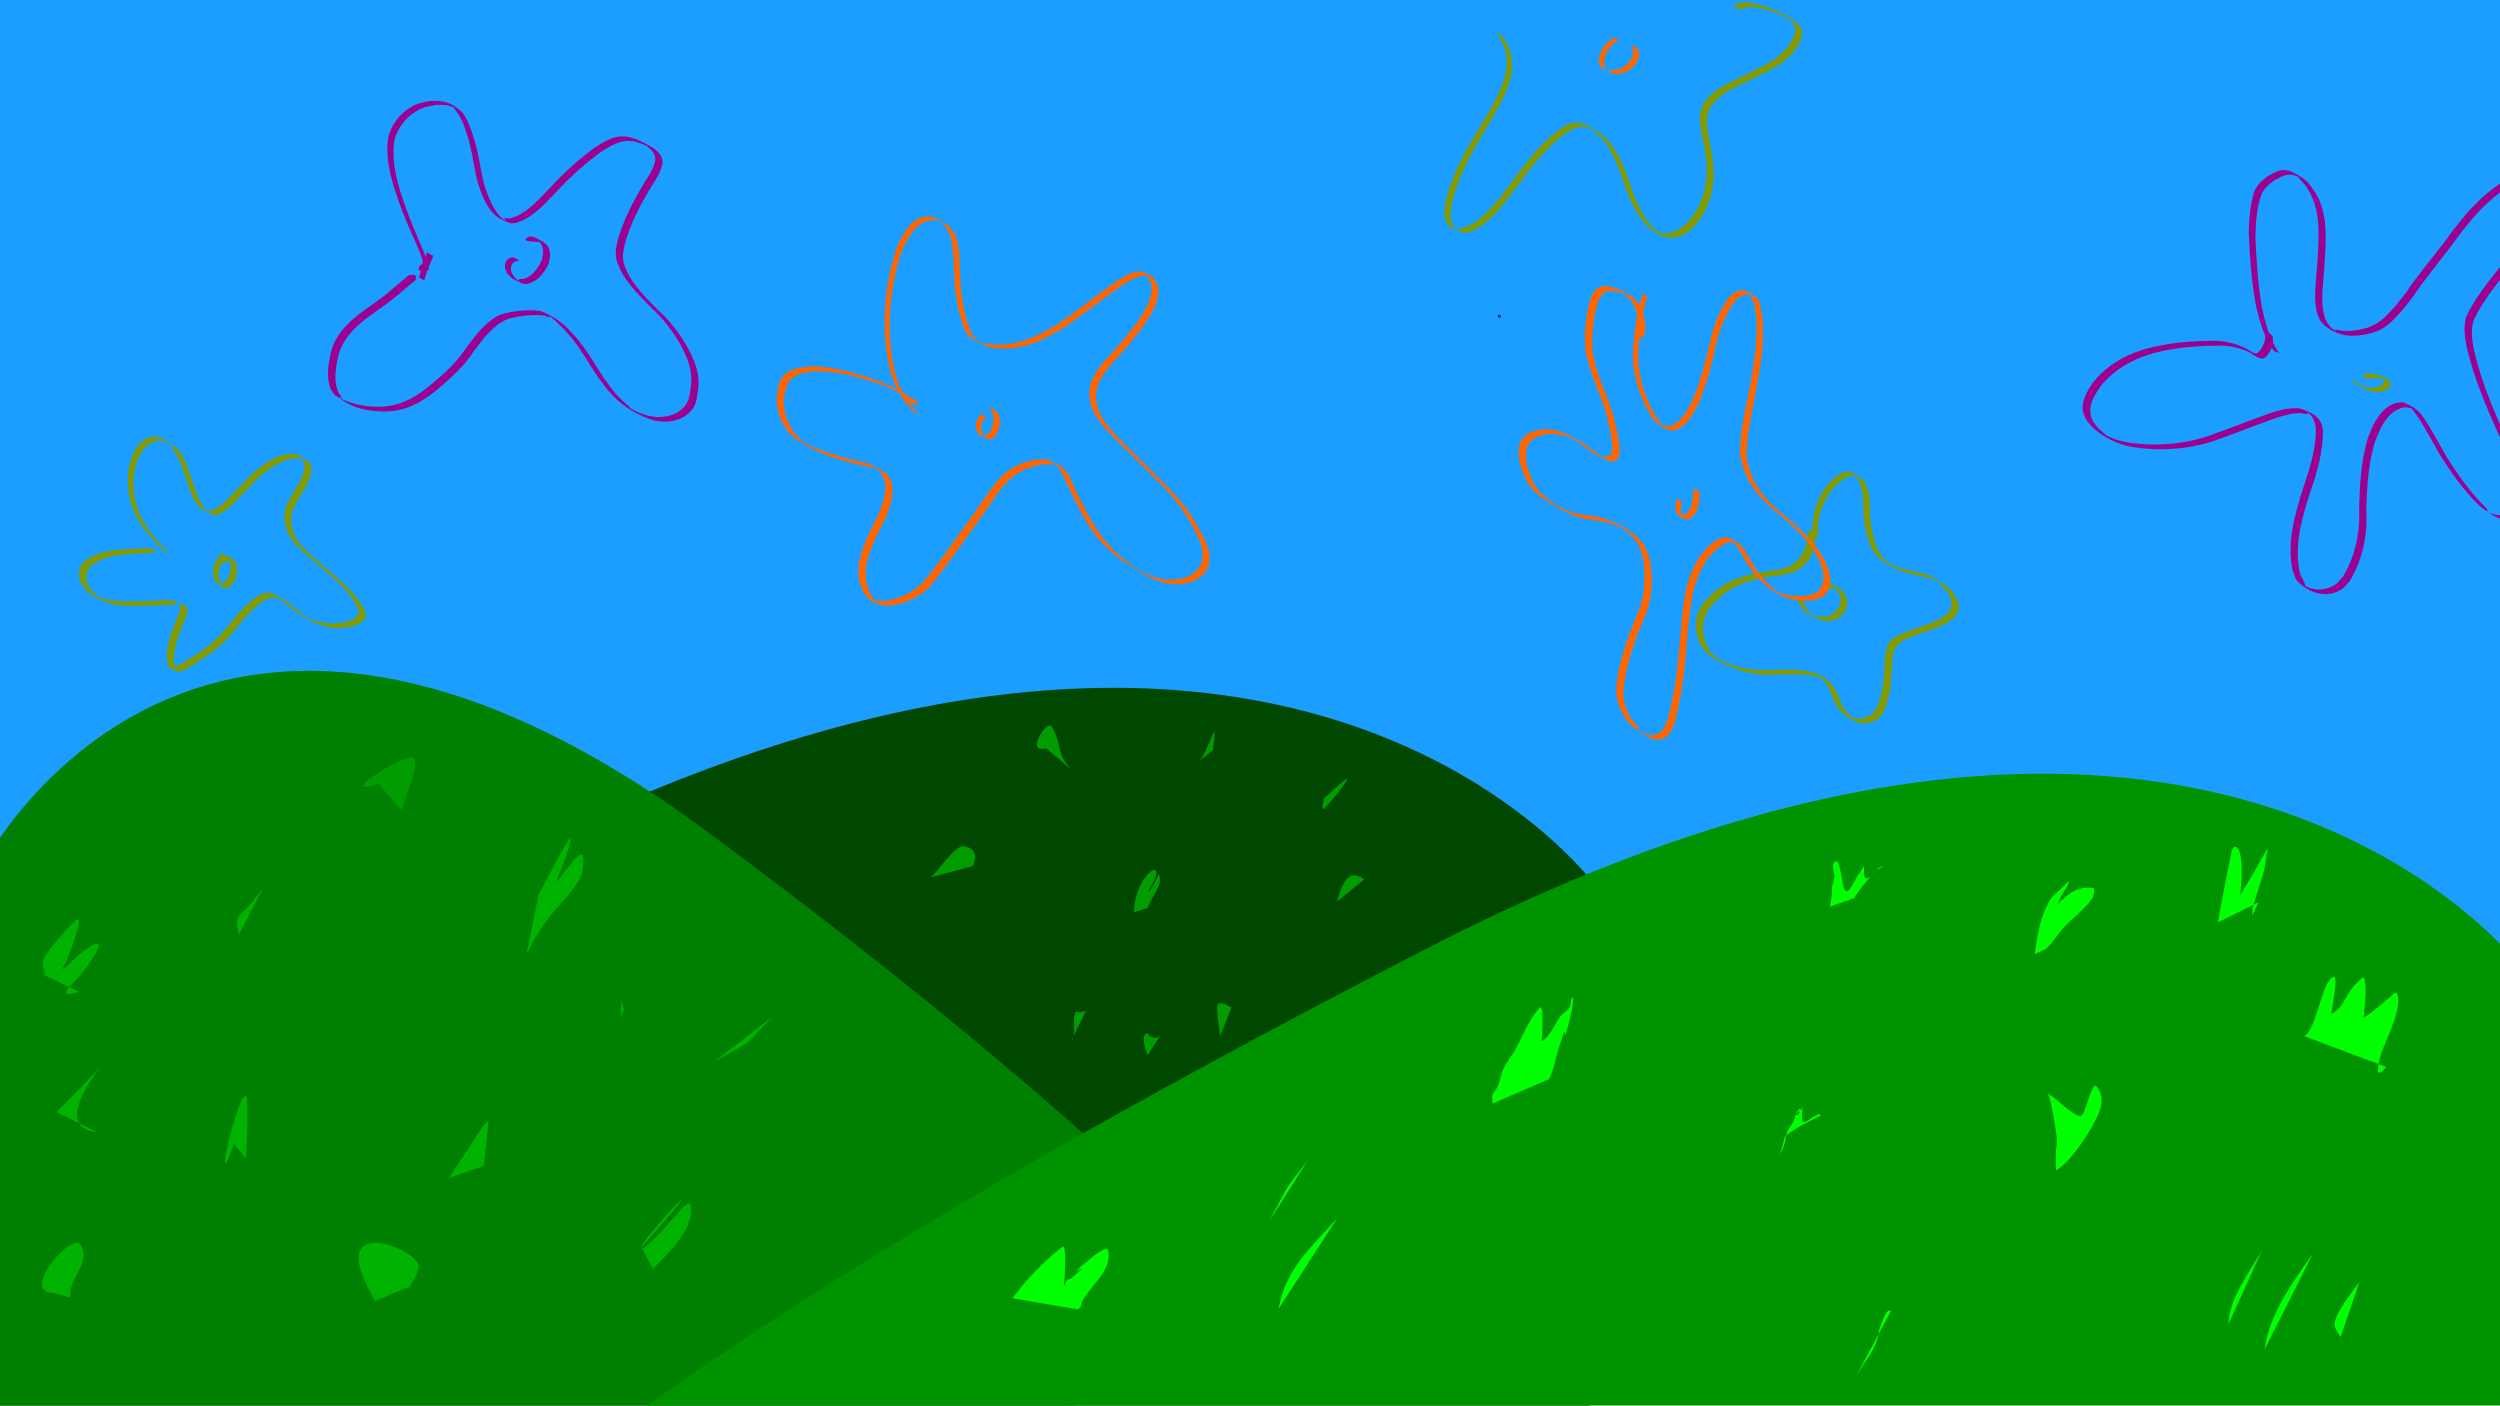 <?xml version="1.0" encoding="UTF-8" standalone="no"?>
<!-- Created with Inkscape (http://www.inkscape.org/) -->

<svg
   width="1366"
   height="768"
   viewBox="0 0 1366 768"
   version="1.1"
   id="svg1"
   inkscape:version="1.3.2 (091e20e, 2023-11-25, custom)"
   sodipodi:docname="praa.svg"
   xmlns:inkscape="http://www.inkscape.org/namespaces/inkscape"
   xmlns:sodipodi="http://sodipodi.sourceforge.net/DTD/sodipodi-0.dtd"
   xmlns="http://www.w3.org/2000/svg"
   xmlns:svg="http://www.w3.org/2000/svg">
  <sodipodi:namedview
     id="namedview1"
     pagecolor="#ffffff"
     bordercolor="#000000"
     borderopacity="0.25"
     inkscape:showpageshadow="2"
     inkscape:pageopacity="0.0"
     inkscape:pagecheckerboard="0"
     inkscape:deskcolor="#d1d1d1"
     inkscape:document-units="px"
     inkscape:zoom="0.40904745"
     inkscape:cx="1285.1311"
     inkscape:cy="725.67343"
     inkscape:window-width="1920"
     inkscape:window-height="992"
     inkscape:window-x="-8"
     inkscape:window-y="-8"
     inkscape:window-maximized="1"
     inkscape:current-layer="layer1"
     inkscape:rotation="2" />
  <defs
     id="defs1" />
  <g
     inkscape:label="Calque 1"
     inkscape:groupmode="layer"
     id="layer1">
    <rect
       style="fill:#1b9eff;fill-opacity:1;stroke-width:0.356"
       id="rect9"
       width="1521.71"
       height="578.146"
       x="-15.881"
       y="-6.9" />
    <path
       style="fill:#004800;fill-opacity:1;stroke-width:0.435"
       d="m 871.916,484.124 c 0,0 -169.78,-234.127 -597.921,-13.885 -428.141,220.241 -509.34,318.237 -509.34,318.237 l 1103.57,-1.157 z"
       id="path1-1-3" />
    <path
       style="fill:#008000;stroke-width:0.356"
       d="m -13.407,479.574 c 0,0 113.819,-237.126 400.841,-24.446 287.022,212.68 341.457,309.241 341.457,309.241 L -10.933,782.703 Z"
       id="path1" />
    <path
       style="fill:#009300;fill-opacity:1;stroke-width:0.435"
       d="m 1379.644,531.061 c 0,0 -169.78,-234.127 -597.921,-13.885 -428.141,220.241 -509.34,318.237 -509.34,318.237 L 1375.953,834.256 Z"
       id="path1-1" />
    <path
       style="fill:#00ff00;fill-opacity:1;stroke-width:0.356"
       d="m 553.214,709.365 c 7.76,-10.477 16.954,-20.001 27.218,-28.113 2.565,-2.027 1.237,16.625 1.237,17.112 0,1.222 -0.875,4.531 0,3.667 0.652,-0.644 0.585,-1.8 1.237,-2.445 0.652,-0.644 1.766,-0.639 2.474,-1.222 16.495,-13.581 -10.31,6.111 12.372,-12.223 3.631,-2.935 7.192,-4.35 7.423,-3.667 3.618,10.722 -9.646,20.283 -13.609,28.113 -1.163,2.298 0.202,2.245 -2.474,4.889"
       id="path9" />
    <path
       style="fill:#00ff00;fill-opacity:1;stroke-width:0.356"
       d="m 815.492,603.026 c 0,-1.63 -0.453,-3.322 0,-4.889 0.408,-1.412 1.809,-2.353 2.474,-3.667 1.75,-3.457 1.962,-7.543 3.711,-11.001 1.74,-3.438 4.256,-6.441 6.186,-9.778 4.177,-7.222 7.545,-17.233 13.609,-23.224 0.652,-0.644 1.237,1.534 1.237,2.445 0,4.074 0,8.149 0,12.223 0,1.222 -1.029,4.345 0,3.667 4.511,-2.971 7.124,-9.792 9.897,-13.445 1.4,-1.844 3.712,-2.935 4.949,-4.889 0.901,-1.425 0.477,-3.387 1.237,-4.889 1.613,-3.187 0.486,5.838 -1.237,12.223 -5.481,20.308 0.978,-7.113 -6.186,15.89 -1.767,5.674 -2.197,10.453 -4.949,15.89"
       id="path10" />
    <path
       style="fill:#00ff00;fill-opacity:1;stroke-width:0.356"
       d="m 999.829,495.464 c 0.412,-2.445 0.825,-4.889 1.237,-7.334 0,-1.222 -0.175,-2.457 0,-3.667 0.24,-1.663 1.026,-3.222 1.237,-4.889 0.358,-2.83 -2.041,-6.539 0,-8.556 3.675,-3.631 3.799,14.711 6.186,15.89 2.319,1.145 5.824,-8.199 7.423,-9.778 1.274,-1.258 1.201,-2.409 2.474,-3.667 0.924,-0.913 -1.677,8.162 2.474,6.111 1.857,-0.918 5.539,-6.111 7.423,-6.111 1.487,0 -2.522,1.563 -3.712,2.445 -0.586,0.434 -11.134,13.047 -11.134,14.668"
       id="path11" />
    <path
       style="fill:#00ff00;fill-opacity:1;stroke-width:0.356"
       d="m 972.612,631.138 c 0.825,-2.037 1.836,-4.01 2.474,-6.111 0.604,-1.99 0.66,-4.114 1.237,-6.111 0.646,-2.232 2.665,-4.043 3.712,-6.111 0.583,-1.152 0.315,-2.756 1.237,-3.667 0.292,-0.288 1.053,0.364 1.237,0 4.833,-9.55 -6.141,4.845 2.474,-3.667 0.292,-0.288 0,-1.63 0,-1.222 0,1.755 -0.782,7.011 0,8.556 0.964,1.905 8.098,-5.444 9.897,-3.667 0.769,0.76 -13.538,6.041 -19.795,12.223"
       id="path12" />
    <path
       style="fill:#00ff00;fill-opacity:1;stroke-width:0.356"
       d="m 1123.31,628.178 c 1.289,-6.038 0.136,-9.094 -0.691,-14.694 -0.521,-3.531 -1.026,-6.368 -1.874,-9.992 -1.401,-5.99 -0.682,-3.065 -1.578,-5.29 -0.435,-1.081 2.234,0.844 3.157,1.567 2.547,1.997 11.374,10.348 14.6,9.992 2.605,-0.287 5.962,-19.269 8.582,-16.164 2.485,2.945 3.389,6.971 2.565,10.678 -2.005,9.01 -16.675,31.251 -24.76,35.266"
       id="path13" />
    <path
       style="fill:#00ff00;fill-opacity:1;stroke-width:0.356"
       d="m 1111.768,521.401 c 1.598,-11.019 2.826,-21.208 9.174,-30.858 0.279,-0.424 5.612,-5.43 6.806,-6.465 0.844,-0.731 2.784,-3.243 2.565,-2.155 -0.614,3.048 -3.008,5.461 -4.439,8.229 -0.014,0.026 -2.02,5.349 -2.861,5.976 -1.054,0.785 1.417,-2.231 2.368,-3.135 5.505,-5.232 10.098,-8.772 18.052,-7.837 0.37,0.044 0.808,0.416 0.789,0.784 -0.086,1.701 -0.119,3.585 -1.085,4.996 -4.305,6.285 -10.017,9.989 -15.093,15.38 -3.589,3.812 -6.24,8.643 -10.161,12.147"
       id="path14" />
    <path
       style="fill:#00ff00;fill-opacity:1;stroke-width:0.356"
       d="m 1211.895,503.964 c 1.857,-11.592 4.391,-23.057 6.609,-34.58 0.186,-0.965 0.848,-6.153 2.17,-6.563 6.446,-2 3.949,28.309 2.565,28.898 -0.846,0.36 0.206,-1.87 0.691,-2.645 1.713,-2.741 3.387,-5.506 5.13,-8.229 2.673,-4.176 9.39,-16.751 9.667,-16.751 0.964,0 -0.17,1.897 -0.296,2.841 -0.257,1.927 -0.45,3.865 -0.789,5.78 -1.291,7.288 -4.289,14.155 -6.215,21.257 -0.867,3.199 -0.789,3.21 -0.789,5.486 0,0.261 -0.124,1.014 0,0.784 1.267,-2.359 2.193,-4.886 3.453,-7.249"
       id="path15" />
    <path
       style="fill:#00ff00;fill-opacity:1;stroke-width:0.356"
       d="m 1259.048,566.169 c 7.377,-4.563 9.553,-31.312 16.277,-32.425 1.99,-0.329 -0.686,15.153 -0.986,17.241 -0.136,0.943 -1.198,3.177 -0.296,2.841 6.138,-2.286 8.391,-11.957 13.12,-16.164 1.365,-1.214 4.111,-4.677 4.636,-2.939 1.342,4.441 0.641,10.499 0.296,14.988 -0.146,1.898 -0.347,3.793 -0.592,5.682 -0.028,0.205 -0.395,0.653 -0.197,0.588 4.175,-1.382 17.527,-14.497 18.052,-13.714 4.469,6.657 -5.941,26.48 -7.99,32.621 -2.137,6.404 -2.313,11.144 -1.776,11.265 1.747,0.394 2.894,-2.09 4.34,-3.135"
       id="path16" />
    <path
       style="fill:#00ff00;fill-opacity:1;stroke-width:0.356"
       d="m 1014.207,751.745 c 3.769,-6.36 8.942,-12.223 11.344,-19.298 2.904,-8.551 -1.063,-0.324 2.762,-9.992 0.598,-1.511 2.707,-7.968 4.932,-6.074"
       id="path17" />
    <path
       style="fill:#00ff00;fill-opacity:1;stroke-width:0.356"
       d="m 1217.517,723.728 c 0.761,-14.888 11.309,-28.002 18.546,-40.752"
       id="path18" />
    <path
       style="fill:#00ff00;fill-opacity:1;stroke-width:0.356"
       d="m 1237.345,737.442 c 2.582,-19.759 15.508,-36.75 26.634,-52.899"
       id="path19" />
    <path
       style="fill:#00ff00;fill-opacity:1;stroke-width:0.356"
       d="m 1278.876,730.585 c -1.085,-2.09 -2.924,-3.944 -3.255,-6.269 -0.799,-5.608 10.44,-19.605 13.613,-23.902"
       id="path20" />
    <path
       style="fill:#00ff00;fill-opacity:1;stroke-width:0.356"
       d="M 693.507,667.302 C 706.523,643.1 699.312,654.266 714.815,633.604"
       id="path21" />
    <path
       style="fill:#00ff00;fill-opacity:1;stroke-width:0.356"
       d="m 698.637,715.107 c 3.762,-21.735 17.524,-33.235 32.159,-49.666"
       id="path22" />
    <path
       style="fill:#00b300;fill-opacity:1;stroke-width:0.356"
       d="m 24.684,533.096 c -0.427,-2.612 -1.33,-5.191 -1.282,-7.837 0.065,-3.625 16.656,-21.993 18.841,-22.923 3.926,-1.671 -5.68,22.223 -6.017,22.923 -0.649,1.346 -3.103,4.824 -1.776,4.114 3.301,-1.765 5.697,-5.354 8.582,-7.641 18.471,-14.639 9.295,0.311 2.269,9.502 -4.178,5.465 -17.155,15.268 -2.072,10.678"
       id="path23" />
    <path
       style="fill:#00b300;fill-opacity:1;stroke-width:0.356"
       d="m 57.731,464.23 c 7.3,-11.396 14.6,-22.792 21.9,-34.188"
       id="path24" />
    <path
       style="fill:#00b300;fill-opacity:1;stroke-width:0.356"
       d="m 86.536,465.503 c 8.714,-9.6 17.428,-19.2 26.141,-28.8"
       id="path25" />
    <path
       style="fill:#00b300;fill-opacity:1;stroke-width:0.356"
       d="m 136.155,430.041 c 8.78,-7.51 17.559,-15.021 26.339,-22.531"
       id="path26" />
    <path
       style="fill:#00b300;fill-opacity:1;stroke-width:0.356"
       d="m 130.433,510.761 c -1.748,-14.101 -2.062,-4.638 13.12,-25.274"
       id="path27" />
    <path
       style="fill:#00b300;fill-opacity:1;stroke-width:0.356"
       d="M 30.899,607.644 C 88.871,549.408 16.261,614.958 53.094,618.616"
       id="path28" />
    <path
       style="fill:#00b300;fill-opacity:1;stroke-width:0.356"
       d="m 29.025,706.389 c -18.694,0.216 10.883,-34.447 15.29,-25.96 5.468,10.531 -7.901,18.866 -5.721,28.605"
       id="path29" />
    <path
       style="fill:#00b300;fill-opacity:1;stroke-width:0.356"
       d="m 127.868,624.983 c -12.783,36.388 3.141,-33.433 6.905,-25.47 1.315,2.782 -0.391,33.509 -0.395,33.601"
       id="path30" />
    <path
       style="fill:#00b300;fill-opacity:1;stroke-width:0.356"
       d="m 294.285,489.014 c 5.689,-10.286 10.508,-21.09 17.066,-30.858 1.39,-2.071 -0.55,4.97 -1.282,7.347 -1.61,5.225 -3.853,10.239 -5.721,15.38 -0.138,0.38 -0.555,1.487 -0.296,1.176 4.569,-5.493 14.37,-20.536 14.698,-13.029 0.112,2.551 -0.291,7.014 -1.184,9.404 -2.702,7.231 -14.653,18.612 -18.447,23.902 -6.508,9.075 -7.359,11.153 -11.542,19.2"
       id="path31" />
    <path
       style="fill:#00b300;fill-opacity:1;stroke-width:0.356"
       d="m 350.514,681.507 c 6.017,-6.923 12.249,-13.669 18.052,-20.768 14.96,-18.3 -17.991,16.668 -18.052,20.768 -0.074,4.898 21.919,-21.182 22.491,-21.649 1.17,-0.955 3.777,-3.316 4.143,-1.861 3.288,13.059 -13.256,28.074 -20.42,35.266"
       id="path32" />
    <path
       style="fill:#00b300;fill-opacity:1;stroke-width:0.356"
       d="m 376.556,568.558 c 9.108,-10.449 18.217,-20.898 27.325,-31.347"
       id="path33" />
    <path
       style="fill:#00b300;fill-opacity:1;stroke-width:0.356"
       d="m 389.972,580.313 c 24.013,-13.975 13.414,-5.637 32.06,-24.686"
       id="path34" />
    <path
       style="fill:#00b300;fill-opacity:1;stroke-width:0.356"
       d="m 339.662,546.223 c 1.299,7.153 1.975,4.153 -0.493,9.208"
       id="path35" />
    <path
       style="fill:#00b300;fill-opacity:1;stroke-width:0.356"
       d="m 245.258,643.694 c 6.28,-9.568 12.561,-19.135 18.841,-28.702 0.954,-0.718 2.771,-3.337 2.861,-2.155 0.036,0.475 -2.163,19.775 -2.663,24.196"
       id="path36" />
    <path
       style="fill:#00b300;fill-opacity:1;stroke-width:0.356"
       d="m 205.01,710.797 c -30.403,-50.642 25.826,-27.802 23.774,-18.123 -0.927,4.371 -4.008,8.014 -5.722,12.147 -0.34,0.821 1.052,-1.437 1.578,-2.155"
       id="path37" />
    <path
       style="fill:#009c00;fill-opacity:1;stroke-width:0.356"
       d="m 206.884,428.278 c -27.2,9.281 19.949,-21.041 20.025,-13.127 0.092,9.525 -5.044,18.388 -7.398,27.625"
       id="path38" />
    <path
       style="fill:#009c00;fill-opacity:1;stroke-width:0.356"
       d="m 507.361,479.708 c 2.825,0.699 13.787,-18.358 19.433,-17.339 12.575,2.271 0.882,16.655 4.932,10.776"
       id="path39" />
    <path
       style="fill:#009c00;fill-opacity:1;stroke-width:0.356"
       d="m 585.095,569.244 c 3.609,-4.79 0.595,-10.881 2.368,-15.968 0.333,-0.954 2.051,-0.029 3.058,-0.196 0.976,-0.161 1.907,-0.522 2.861,-0.784"
       id="path40" />
    <path
       style="fill:#009c00;fill-opacity:1;stroke-width:0.356"
       d="m 627.118,576.591 c -0.565,-1.925 -3.952,-9.259 -0.986,-11.951 0.728,-0.661 1.421,1.483 2.367,1.763 3.792,1.124 3.623,0.722 5.623,-0.98"
       id="path41" />
    <path
       style="fill:#009c00;fill-opacity:1;stroke-width:0.356"
       d="m 666.676,566.109 c -2.012,-17.876 -4.121,-20.996 6.215,-15.674"
       id="path42" />
    <path
       style="fill:#009c00;fill-opacity:1;stroke-width:0.356"
       d="m 730.401,492.834 c 2.159,-6.677 5.142,-19.824 14.994,-12.343"
       id="path43" />
    <path
       style="fill:#009c00;fill-opacity:1;stroke-width:0.356"
       d="m 723.397,436.213 c 2.663,-2.384 5.331,-4.763 7.99,-7.151 13.696,-12.295 -7.229,12.691 -7.99,12.931 -1.858,0.584 0,-3.853 0,-5.78 z"
       id="path44" />
    <path
       style="fill:#009c00;fill-opacity:1;stroke-width:0.356"
       d="m 655.233,415.739 c 5.913,-5.84 10.397,-28.818 7.497,-5.78"
       id="path45" />
    <path
       style="fill:#009c00;fill-opacity:1;stroke-width:0.356"
       d="m 619.621,498.418 c 0.098,-21.565 21.09,-33.372 7.793,-11.363 -0.43,0.712 1.342,-1.054 1.776,-1.763 1.586,-2.593 3.836,-7.621 3.946,-7.445 3.125,5.014 -4.765,13.064 -5.919,18.221"
       id="path46" />
    <path
       style="fill:#009c00;fill-opacity:1;stroke-width:0.356"
       d="m 571.679,408.882 c -11.996,2.99 0.493,-15.447 2.861,-12.049 3.619,5.195 3.792,12.077 6.412,17.829 0.996,2.188 2.894,3.853 4.34,5.78"
       id="path47" />
    <path
       style="fill:#9c008f;fill-opacity:1;stroke-width:0.356"
       id="path48"
       d="m 234.487,147.816 c -0.902,-6.496 -3.917,-12.425 -6.452,-18.404 -2.674,-6.307 -2.7,-6.493 -5.232,-12.909 -2.833,-7.914 -5.712,-15.915 -7.051,-24.239 -0.802,-4.989 -0.66,-6.006 -0.779,-10.999 0.245,-1.819 0.22,-3.694 0.734,-5.457 1.723,-5.906 5.91,-11.412 11.154,-14.699 4.434,-2.78 6.457,-2.763 11.402,-3.796 4.728,0.065 5.326,-0.378 9.636,1.33 0.192,0.076 0.093,0.407 0.208,0.577 0.948,1.405 2.118,2.665 2.968,4.13 2.023,3.488 2.952,6.793 4.26,10.575 2.421,7.153 3.154,14.696 4.812,22.019 1.137,5.023 1.554,5.74 3.267,10.535 3.419,7.876 6.799,12.812 15.5,15.453 0.907,0.275 1.897,-0.057 2.846,-0.085 9.388,-2.758 15.952,-10.514 22.475,-17.294 7.453,-8.034 15.599,-15.378 24.491,-21.819 4.483,-2.738 9.346,-5.905 14.853,-5.774 3.236,0.077 4.747,0.833 7.753,1.84 1.128,0.55 2.278,1.055 3.383,1.649 0.255,0.137 -1.001,-0.501 -0.824,-0.275 0.607,0.774 1.532,1.256 2.177,1.999 1.079,1.245 1.928,2.781 1.998,4.465 0.037,0.884 -0.254,1.751 -0.381,2.627 -0.354,0.928 -0.648,1.88 -1.061,2.783 -1.493,3.266 -3.596,6.266 -5.444,9.335 -2.071,3.439 -2.271,3.874 -4.225,7.396 -3.702,6.736 -6.797,13.773 -9.054,21.105 -0.748,3.284 -1.818,6.705 -1.363,10.119 0.391,2.936 1.014,3.983 2.118,6.796 4.139,8.383 10.925,14.928 17.432,21.514 6.416,5.926 11.631,12.725 15.883,20.284 2.665,5.233 5.291,10.626 5.717,16.564 0.284,3.969 -0.119,5.504 -0.631,9.43 -0.383,1.471 -0.545,3.017 -1.15,4.413 -2.708,6.25 -9.671,8.939 -16.19,8.894 -1.756,-0.014 -3.487,-0.42 -5.23,-0.63 -4.635,-1.507 -5.643,-1.54 -9.855,-4.107 -0.375,-0.229 -0.543,-0.691 -0.864,-0.991 -1.526,-1.424 -3.198,-2.694 -4.669,-4.174 -4.044,-4.071 -5.221,-6.026 -8.617,-10.633 -4.506,-6.573 -8.314,-13.578 -13.233,-19.872 -2.855,-3.652 -3.446,-4.157 -6.512,-7.463 -3.984,-4.277 -8.747,-7.252 -14.118,-9.614 -1.377,-0.606 -3.546,-0.702 -4.992,-0.848 -6.113,-0.21 -12.199,0.56 -18.049,2.287 -7.997,3.615 -13.298,10.867 -18.414,17.645 -5.279,8.076 -12.097,14.423 -19.509,20.528 -7.096,5.933 -14.507,10.696 -23.924,11.933 -1.835,0.241 -3.696,0.208 -5.544,0.312 -1.763,-0.104 -3.533,-0.116 -5.288,-0.311 -3.698,-0.411 -12.75,-2.318 -15.54,-5 -0.371,-0.357 1.016,0.204 1.524,0.305 -0.592,-0.85 -1.315,-1.623 -1.776,-2.549 -3.203,-6.441 -1.576,-14.809 0.025,-21.42 2.537,-8.232 7.981,-13.688 14.543,-18.945 4.838,-3.659 9.886,-7.025 14.705,-10.707 3.71,-3.034 7.301,-6.205 10.978,-9.279 2.365,-1.972 1.797,-0.727 1.825,-3.678 0,0 -0.932,-0.575 -0.932,-0.575 v 0 c -3.772,0.431 -2.226,-0.3 -4.789,1.851 -3.664,3.08 -7.276,6.22 -10.974,9.259 -4.799,3.705 -9.853,7.061 -14.671,10.74 -6.726,5.433 -11.989,10.771 -14.661,19.215 -1.638,6.719 -3.275,15.117 -0.237,21.728 0.441,0.961 1.148,1.779 1.722,2.669 2.44,1.643 6.177,4.45 9.238,5.829 5.609,2.526 11.851,3.327 17.952,3.452 1.861,-0.122 3.735,-0.108 5.582,-0.367 9.453,-1.327 16.9,-6.149 24.033,-12.118 7.484,-6.176 14.208,-12.467 19.546,-20.627 5.058,-6.713 10.29,-13.925 18.273,-17.398 5.829,-1.665 11.887,-2.429 17.962,-2.133 0.851,0.104 1.711,0.148 2.553,0.311 0.797,0.154 1.669,1.074 2.351,0.638 0.539,-0.345 -2.132,-1.373 -1.524,-1.167 2.893,0.982 5.892,4.45 8.084,6.36 3.11,3.311 3.665,3.766 6.56,7.432 4.96,6.28 8.786,13.29 13.278,19.887 3.373,4.625 4.556,6.598 8.561,10.704 6.235,6.39 14.27,11.093 22.902,13.469 1.763,0.183 3.516,0.565 5.289,0.549 6.688,-0.061 13.696,-2.957 16.465,-9.335 0.613,-1.412 0.779,-2.975 1.169,-4.463 0.533,-3.955 0.944,-5.528 0.695,-9.531 -0.374,-5.99 -2.973,-11.424 -5.65,-16.705 -4.206,-7.612 -9.401,-14.455 -15.843,-20.394 -6.481,-6.557 -13.278,-13.032 -17.471,-21.343 -1.098,-2.722 -1.738,-3.794 -2.145,-6.641 -0.482,-3.369 0.561,-6.763 1.263,-10.014 2.197,-7.324 5.254,-14.348 8.944,-21.063 2.004,-3.619 2.086,-3.847 4.215,-7.378 1.865,-3.092 3.981,-6.111 5.495,-9.398 0.428,-0.929 0.739,-1.907 1.109,-2.86 0.153,-0.924 0.473,-1.835 0.46,-2.771 -0.095,-6.558 -9.276,-9.925 -14.021,-12.285 -3.089,-0.972 -4.555,-1.688 -7.865,-1.697 -5.551,-0.015 -10.429,3.178 -14.932,5.986 -8.87,6.496 -17.019,13.863 -24.477,21.912 -5.51,5.716 -11.612,12.895 -19.156,16.019 -1.026,0.425 -2.128,0.641 -3.192,0.962 -0.921,-0.006 -2.004,-0.532 -2.764,-0.018 -0.435,0.294 1.482,1.384 0.98,1.225 -4.085,-1.291 -7.907,-8.945 -9.435,-12.416 -1.697,-4.659 -2.2,-5.61 -3.333,-10.495 -1.704,-7.344 -2.429,-14.923 -4.86,-22.105 -1.407,-4.099 -3.741,-11.974 -7.149,-14.942 -5.688,-4.954 -9.657,-5.755 -16.7,-5.52 -4.997,1.11 -6.998,1.112 -11.465,3.975 -5.284,3.388 -9.504,8.975 -11.238,14.972 -0.516,1.785 -0.487,3.682 -0.731,5.523 0.133,5.047 -0.012,6.048 0.819,11.09 1.382,8.389 4.343,16.436 7.247,24.398 2.894,7.174 2.346,5.97 5.435,13.013 2.621,5.976 5.673,11.894 6.734,18.391 z" />
    <path
       style="fill:#9c008f;fill-opacity:1;stroke-width:0.356"
       id="path49"
       d="m 281.302,140.795 c -0.707,0.007 -1.445,-0.179 -2.121,0.024 -2.81,0.841 -3.844,3.749 -3.035,6.368 0.788,2.549 2.15,3.397 3.992,5.157 2.14,0.95 4.134,2.324 6.419,2.851 1.086,0.251 2.237,-0.245 3.289,-0.612 4.516,-1.573 7.22,-5.373 9.406,-9.308 1.531,-3.71 2.235,-8.563 -0.834,-11.786 -0.472,-0.495 -1.084,-0.839 -1.626,-1.258 -2.103,-1.068 -5.428,-4.001 -8.401,-2.705 -0.616,0.269 -0.862,1.023 -1.293,1.535 0,0 0.854,0.587 0.854,0.587 v 0 c 1.354,0.151 2.703,0.371 4.063,0.453 3.768,0.227 2.879,0.179 0.648,-1.487 0.564,0.382 1.191,0.687 1.693,1.146 3.236,2.965 2.676,7.788 1.236,11.441 -2.067,3.842 -4.664,7.605 -9.09,9.069 -1,0.331 -2.212,-0.024 -3.124,0.499 -0.33,0.189 0.274,0.703 0.411,1.055 -1.932,-1.715 -3.25,-2.476 -4.235,-4.968 -0.917,-2.32 -0.397,-5.255 2.29,-6.131 0.634,-0.207 1.336,-0.028 2.004,-0.042 z" />
    <path
       style="fill:#9c008f;fill-opacity:1;stroke-width:0.356"
       id="path50"
       d="m 231.78,153.192 c 1.065,-3.656 2.262,-7.275 3.701,-10.804 -0.023,-0.007 1.18,-2.764 1.164,-2.769 -3.885,-1.29 -3.199,-1.62 -4.054,0.805 -0.391,0.829 -1.388,3.051 -1.938,3.751 -0.437,0.556 -1.203,0.832 -1.567,1.438 -0.325,0.541 -0.269,1.229 -0.403,1.843 0,0 0.756,0.478 0.756,0.478 v 0 c 0.964,-0.115 2,0.031 2.893,-0.346 2.012,-0.849 2.59,-3.714 3.561,-5.36 0.981,-2.69 1.149,-1.648 -2.527,-4.404 -0.118,-0.088 -0.093,0.277 -0.134,0.417 -0.248,0.828 -0.488,1.658 -0.821,2.458 -1.313,3.605 -2.434,7.275 -3.453,10.971 z" />
    <path
       style="fill:#9c008f;fill-opacity:1;stroke-width:0.356"
       id="path51"
       d="m 1245.355,192.955 c -5.273,-7.297 -7.568,-16.277 -9.444,-24.917 -2.17,-12.74 -3.014,-25.671 -3.567,-38.566 0.12,-6.332 0.514,-12.733 2.035,-18.912 0.406,-1.651 0.754,-3.35 1.527,-4.868 1.857,-3.648 3.81,-4.714 6.878,-7.212 5.193,-2.676 7.119,-4.274 12.912,-1.946 0.232,0.093 0.162,0.48 0.323,0.669 5.573,6.543 1.684,0.886 6.287,8.326 5.579,11.05 4.774,22.701 4.109,34.649 -0.289,7.723 -1.654,15.444 -1.395,23.19 0.119,3.566 0.431,4.477 1.096,7.852 0.445,1.075 0.763,2.209 1.336,3.224 2.927,5.191 10.54,8.624 16.276,8.985 1.538,0.097 3.082,-0.047 4.622,-0.07 4.384,-0.589 9.009,-1.392 12.933,-3.567 4.546,-2.521 7.933,-6.561 11.35,-10.327 1.248,-1.558 2.528,-3.091 3.745,-4.673 5.581,-7.25 1.632,-2.435 7.087,-9.813 5.082,-6.872 10.485,-13.522 15.663,-20.324 6.981,-9.651 14.289,-19.151 23.527,-26.828 5.169,-4.296 7.04,-5.228 12.588,-8.709 5.189,-2.673 14.854,-8.301 21.084,-6.681 0.829,0.216 1.537,0.751 2.306,1.126 -0.742,-0.132 -1.844,-1.037 -2.226,-0.395 -0.478,0.803 0.736,1.736 0.879,2.657 0.183,1.177 0.241,2.391 0.09,3.573 -0.749,5.903 -3.61,11.141 -6.33,16.322 -7.529,11.729 -17.515,21.638 -26.612,32.158 -5.784,7.106 -11.279,14.463 -15.623,22.523 -0.43,0.953 -0.986,1.86 -1.291,2.859 -2.665,8.722 1.291,20.472 3.746,28.842 5.252,16.913 13.148,32.816 20.009,49.109 2.634,7.221 6.975,15.609 4.262,23.482 -0.35,1.014 -0.975,1.914 -1.463,2.871 -0.706,0.732 -1.292,1.598 -2.117,2.195 -2.555,1.848 -6.299,2.203 -9.252,1.187 -3.781,-1.301 -3.365,-0.774 -3.857,-2.978 -8.742,-8.409 -15.789,-18.322 -22.158,-28.551 -4.416,-7.628 -8.391,-15.513 -13.48,-22.738 -2.566,-3.259 -5.985,-5.316 -9.964,-6.743 -1.333,-0.478 -3.834,0.297 -5.01,0.558 -0.973,0.465 -2.018,0.804 -2.919,1.394 -6.252,4.095 -9.221,11.422 -11.698,18.053 -3.493,12.124 -4.274,24.783 -4.567,37.322 0.432,11.453 -1.058,21.823 -5.924,32.319 -0.869,1.875 -1.941,3.652 -2.912,5.479 -1.39,1.441 -2.517,3.185 -4.169,4.324 -4.749,3.273 -11.194,3.569 -16.269,0.94 -0.361,-0.187 -0.162,-0.795 -0.327,-1.163 -0.841,-1.883 -1.788,-3.718 -2.682,-5.577 -3.463,-15.025 0.801,-29.868 5.331,-44.175 3.991,-11.212 7.06,-21.972 7.22,-33.909 -0.25,-1.189 -0.348,-2.419 -0.75,-3.567 -1.687,-4.812 -6.515,-6.934 -11.113,-8.475 -2.5,-0.838 -6.382,-0.203 -8.844,0.02 -1.752,0.436 -3.528,0.787 -5.256,1.309 -3.686,1.115 -10.808,3.826 -14.259,5.125 -7.301,2.749 -14.577,5.527 -21.935,8.126 -10.908,3.751 -22.399,5.221 -33.924,4.767 -2.17,-0.086 -4.329,-0.344 -6.493,-0.515 -5.713,-0.531 -11.081,-1.897 -16.179,-4.501 -0.138,-0.07 -0.111,-0.299 -0.225,-0.403 -5.237,-4.725 -1.477,-0.664 -5.744,-5.624 -0.549,-1.009 -1.234,-1.957 -1.647,-3.027 -2.448,-6.335 0.97,-11.99 4.394,-17.107 5.772,-7.556 13.661,-12.872 22.505,-16.389 2.123,-0.844 4.331,-1.463 6.497,-2.195 12.069,-3.203 24.559,-4.228 37.014,-4.174 6.348,0.04 12.344,1.677 17.878,4.668 -0.911,-0.492 -1.794,-1.04 -2.734,-1.477 -0.381,-0.177 0.687,0.482 1.05,0.694 2.14,1.249 4.74,3.751 7.5,2.993 1.781,-1.063 2.831,-2.967 3.73,-4.763 0.687,-1.318 1.125,-2.69 1.188,-4.168 -0.1,-0.717 0.053,-2.734 -0.376,-3.284 -0.514,-0.661 -1.232,-1.138 -1.848,-1.707 0,0 -1.066,-0.508 -1.066,-0.508 v 0 c -0.481,0.041 -1.064,-0.172 -1.442,0.124 -0.019,0.015 0.694,2.878 0.416,3.189 -0.011,1.421 -0.398,2.735 -1.062,4.001 -0.82,1.655 -1.774,3.525 -3.49,4.402 -1.273,0.164 -2.497,-0.554 -2.244,-0.391 1.019,0.656 2.075,1.257 3.143,1.834 0.375,0.202 -0.707,-0.473 -1.061,-0.709 -1.797,-1.054 -3.595,-2.108 -5.392,-3.162 -5.571,-2.881 -11.579,-4.416 -17.904,-4.404 -12.463,0.03 -24.957,1.114 -37.025,4.349 -2.178,0.743 -4.399,1.373 -6.535,2.229 -8.915,3.572 -16.871,8.938 -22.701,16.558 -3.519,5.226 -7.005,11.019 -4.649,17.524 0.399,1.1 1.079,2.081 1.618,3.121 0.817,0.979 1.551,2.032 2.45,2.937 4.229,4.258 10.518,7.862 16.229,9.795 4,1.353 7.168,1.614 11.345,2.226 2.169,0.16 4.332,0.406 6.505,0.481 11.55,0.4 23.062,-1.104 33.975,-4.917 7.342,-2.621 14.605,-5.42 21.904,-8.154 3.728,-1.397 10.335,-3.891 14.282,-5.047 1.718,-0.503 3.483,-0.83 5.225,-1.244 1.521,-0.115 3.038,-0.371 4.564,-0.344 1.405,0.025 2.792,0.677 4.185,0.498 0.361,-0.046 -0.783,-1.149 -0.464,-0.976 3.155,1.708 4.197,5 4.757,8.245 0,1.414 0.064,2.83 -0.014,4.241 -0.554,10.206 -3.85,19.971 -7.05,29.603 -4.53,14.399 -8.813,29.295 -5.531,44.433 0.855,1.916 1.123,4.215 2.566,5.749 6.275,6.672 16.585,9.815 24.578,4.174 1.671,-1.18 2.814,-2.956 4.222,-4.435 0.97,-1.844 2.041,-3.639 2.911,-5.531 4.793,-10.42 6.494,-21.088 5.969,-32.471 0.245,-12.497 0.994,-25.118 4.49,-37.199 2.43,-6.51 5.329,-13.81 11.56,-17.74 0.888,-0.56 1.916,-0.866 2.874,-1.3 0.883,-0.167 1.752,-0.437 2.649,-0.5 0.747,-0.052 2.189,0.897 2.24,0.159 0.06,-0.871 -1.564,-0.881 -2.146,-1.537 -0.394,-0.444 1.072,0.534 1.56,0.876 1.332,0.936 1.856,1.692 2.94,2.924 5.184,7.191 9.193,15.09 13.59,22.756 6.34,10.243 13.342,20.162 22.007,28.644 5.807,4.07 13.611,11.402 21.127,5.777 0.85,-0.636 1.456,-1.539 2.183,-2.308 0.505,-0.992 1.151,-1.926 1.516,-2.977 2.768,-7.987 -1.545,-16.465 -4.274,-23.784 -6.888,-16.272 -14.825,-32.152 -20.04,-49.068 -2.386,-8.236 -6.345,-19.925 -3.763,-28.503 0.298,-0.991 0.842,-1.893 1.263,-2.839 4.279,-8.054 9.727,-15.41 15.487,-22.49 9.077,-10.578 19.062,-20.527 26.631,-32.261 3.106,-5.884 7.366,-13.198 6.512,-20.137 -0.119,-0.969 -0.13,-2.095 -0.789,-2.823 -1.533,-1.696 -3.664,-2.754 -5.496,-4.13 -0.798,-0.33 -1.548,-0.812 -2.394,-0.989 -6.454,-1.35 -15.759,4.201 -21.116,6.996 -5.537,3.519 -7.424,4.479 -12.587,8.798 -9.228,7.72 -16.556,17.234 -23.547,26.906 -5.194,6.803 -10.655,13.42 -15.77,20.28 -6.236,8.363 -0.725,1.566 -7.076,9.788 -1.215,1.573 -2.496,3.095 -3.743,4.642 -3.396,3.718 -6.75,7.683 -11.269,10.147 -3.903,2.128 -8.471,2.91 -12.824,3.437 -1.529,0.001 -3.064,0.127 -4.588,0.003 -1.412,-0.115 -2.771,-0.745 -4.187,-0.718 -0.295,0.005 0.645,0.92 0.382,0.789 -3.243,-1.609 -5.053,-4.454 -6.23,-7.715 -0.699,-3.337 -1.025,-4.252 -1.171,-7.785 -0.322,-7.751 1.016,-15.488 1.304,-23.216 0.672,-12.166 1.567,-23.571 -3.996,-34.879 -4.18,-6.944 -6.017,-9.511 -14.023,-13.339 -1.385,-0.662 -2.957,-1.054 -4.495,-1.038 -2.993,0.031 -6.126,2.062 -8.6,3.348 -3.143,2.61 -5.065,3.666 -6.958,7.448 -0.77,1.539 -1.113,3.259 -1.514,4.93 -1.494,6.228 -1.872,12.675 -1.969,19.049 0.606,12.97 1.549,25.969 3.831,38.769 2.026,8.815 4.471,17.965 9.986,25.347 z" />
    <path
       style="fill:#859c00;fill-opacity:1;stroke-width:0.356"
       id="path52"
       d="m 1283.586,207.026 c 4.434,3.367 9.645,7.184 15.501,7.132 0.773,-0.007 1.535,-0.187 2.303,-0.28 3.09,-0.841 6.246,-2.446 4.124,-5.921 -4.45,-3.088 -8.827,-4.661 -14.128,-3.402 0.022,0.459 0.045,0.918 0.067,1.377 0,0 0.852,0.566 0.852,0.566 v 0 c 0.858,0.149 1.716,0.297 2.574,0.446 2.366,-0.519 4.597,-0.552 6.966,0.068 0.637,0.167 1.973,1.269 1.875,0.625 -0.118,-0.773 -1.318,-0.866 -1.978,-1.3 2.529,3.051 -0.722,4.581 -3.513,5.33 -2.134,0.257 -2.399,0.453 -4.602,0.014 -0.882,-0.176 -1.694,-0.671 -2.59,-0.751 -0.233,-0.021 0.628,0.653 0.416,0.556 -1.812,-0.83 -3.078,-1.938 -4.62,-3.132 z" />
    <path
       style="fill:#859c00;fill-opacity:1;stroke-width:0.356"
       id="path53"
       d="m 981.287,324.801 c 1.148,2.894 2.011,6.309 4.164,8.695 2.323,2.575 7.482,4.765 10.258,5.604 1.259,0.381 2.629,0.135 3.944,0.202 1.198,-0.307 2.474,-0.403 3.595,-0.921 4.698,-2.174 7.084,-6.763 5.594,-11.737 -0.314,-1.047 -0.997,-1.949 -1.495,-2.924 -1.9,-2.17 -7.818,-6.479 -10.397,-4.672 -0.482,0.338 -0.338,1.119 -0.507,1.678 0,0 0.851,0.564 0.851,0.564 v 0 c 1.058,0.078 2.114,0.217 3.176,0.234 0.709,0.014 1.747,0.446 2.122,-0.149 0.097,-0.155 -5.057,-4.484 0.942,0.653 0.534,0.938 1.254,1.795 1.604,2.814 1.252,3.652 0.528,6.708 -2.285,9.318 -0.848,0.786 -1.761,1.549 -2.814,2.037 -1.078,0.499 -2.308,0.58 -3.462,0.87 -1.279,-0.084 -2.558,-0.323 -3.838,-0.25 -0.279,0.017 -0.412,0.626 -0.664,0.507 -4.553,-2.144 -6.256,-6.844 -7.902,-11.178 z" />
    <path
       style="fill:#859c00;fill-opacity:1;stroke-width:0.356"
       id="path54"
       d="m 993.504,293.563 c -0.079,-2.164 -0.312,-6.452 -0.025,-8.464 0.805,-5.652 3.159,-11.304 6.403,-16.003 0.975,-1.412 2.176,-2.659 3.264,-3.988 2.978,-2.613 8.408,-7.481 12.718,-4.218 0.321,0.243 -1.256,-0.292 -1.209,0.105 0.127,1.068 1.039,1.89 1.559,2.835 2.361,5.887 1.639,12.246 2.083,18.405 0.096,1.33 0.305,2.65 0.457,3.976 1.285,6.292 2.722,13.35 7.418,18.159 0.972,0.995 2.151,1.771 3.226,2.656 6.638,4.768 14.217,6.477 22.001,8.301 1.467,0.344 2.978,0.545 4.396,1.049 1.45,0.516 2.772,1.329 4.159,1.993 -0.027,2.09 -0.15,-0.096 2.863,3.586 1.852,2.264 3.827,5.429 3.547,8.496 -0.079,0.866 -0.49,1.671 -0.734,2.506 -0.559,0.747 -1.007,1.589 -1.678,2.24 -4.528,4.388 -12.208,6.417 -18.026,8.504 -4.963,2.011 -11.392,3.331 -14.196,8.394 -0.461,0.832 -0.707,1.763 -1.061,2.644 -1.274,6.675 -0.916,13.48 -1.86,20.206 -1.307,5.026 -1.804,11.622 -6.148,15.232 -0.758,0.63 -1.683,1.034 -2.524,1.551 -2.248,0.662 -3.446,1.282 -5.854,0.938 -1.018,-0.146 -1.93,-0.734 -2.94,-0.931 -0.414,-0.081 1.406,0.888 1.125,0.576 -3.081,-2.523 -1.675,-1.142 -4.225,-4.135 -2.77,-3.488 -3.514,-8.019 -5.708,-11.794 -0.407,-0.7 -0.924,-1.332 -1.387,-1.999 -5.67,-6.753 -12.418,-7.88 -20.675,-8.384 -8.333,-0.423 -16.798,0.797 -25.097,-0.409 -1.972,-0.287 -3.898,-0.827 -5.847,-1.241 -6.191,-1.948 -11.325,-3.365 -15.27,-8.726 -2.462,-3.346 -2.568,-5.303 -3.539,-9.159 -0.942,-9.822 2.937,-14.729 9.995,-20.96 6.22,-5.388 13.791,-7.828 21.703,-9.567 5.707,-1.341 11.696,-1.366 17.266,-3.228 3.911,-1.377 6.604,-4.194 8.959,-7.441 1.887,-3.079 2.73,-6.599 3.331,-10.11 -0.33,-0.48 0.847,-3.103 0.69,-3.429 -0.305,-0.633 -0.91,-1.077 -1.365,-1.616 0,0 -1.009,-0.537 -1.009,-0.537 v 0 c -0.578,-0.02 -1.192,-0.258 -1.733,-0.058 -0.184,0.068 -0.691,3.117 -0.701,3.485 -0.536,3.458 -1.335,6.92 -3.175,9.955 -2.289,3.184 -4.927,5.902 -8.754,7.233 -5.553,1.793 -11.491,1.893 -17.16,3.247 -7.955,1.803 -15.572,4.314 -21.812,9.762 -7.162,6.372 -11.095,11.387 -10.196,21.386 0.929,3.877 1.054,5.978 3.454,9.374 4.868,6.887 15.005,10.413 22.784,12.989 1.964,0.4 3.906,0.924 5.892,1.201 8.309,1.159 16.769,-0.058 25.109,0.416 3.415,0.246 4.926,0.205 8.182,0.976 1.051,0.249 2.012,0.993 3.093,0.966 0.637,-0.017 -1.884,-1.574 -1.619,-1.002 0.65,1.403 3.104,1.406 3.442,3.139 0.472,0.643 1.003,1.248 1.416,1.93 2.273,3.757 2.938,8.354 5.664,11.892 0.623,0.768 1.179,1.594 1.869,2.303 2.928,3.011 7.572,6.006 11.833,6.453 2.492,0.262 3.674,-0.387 5.982,-1.126 0.865,-0.552 1.816,-0.991 2.595,-1.656 4.37,-3.725 4.908,-10.333 6.246,-15.467 0.976,-6.72 0.639,-13.439 1.823,-20.111 0.334,-0.85 0.562,-1.749 1.002,-2.55 2.732,-4.967 9.176,-6.207 14.001,-8.213 5.889,-2.123 13.632,-4.22 18.18,-8.708 0.701,-0.691 1.166,-1.581 1.749,-2.372 0.268,-0.884 0.706,-1.734 0.803,-2.652 0.427,-4.042 -3.325,-9.462 -6.364,-11.81 -2.294,-1.773 -4.841,-3.202 -7.262,-4.802 -1.402,-0.64 -2.748,-1.419 -4.207,-1.921 -1.419,-0.488 -2.921,-0.694 -4.383,-1.036 -4.976,-1.166 -10.011,-2.3 -14.747,-4.224 -1.088,-0.857 -2.277,-1.602 -3.264,-2.571 -4.774,-4.691 -6.24,-11.735 -7.559,-17.976 -0.163,-1.317 -0.385,-2.628 -0.49,-3.951 -0.493,-6.229 0.22,-12.658 -2.121,-18.626 -0.512,-0.988 -0.738,-2.183 -1.536,-2.965 -1.204,-1.178 -5.52,-4.74 -8.32,-4.793 -4.009,-0.076 -7.292,3.156 -9.95,5.592 -1.073,1.359 -2.256,2.639 -3.218,4.077 -5.127,7.662 -7.061,15.786 -6.135,24.863 z" />
    <path
       style="fill:#859c00;fill-opacity:1;stroke-width:0.356"
       id="path55"
       d="m 92.397,302.113 c -7.859,-7.36 -15.12,-16.052 -18.087,-26.575 -0.754,-2.674 -0.894,-5.48 -1.341,-8.221 0.051,-2.616 -0.163,-5.251 0.153,-7.849 0.798,-6.555 4.001,-15.61 10.931,-18.253 1.116,-0.425 2.367,-0.338 3.551,-0.507 2.072,0.57 4.992,1.089 6.641,2.68 0.261,0.252 -0.443,0.713 -0.295,1.043 0.651,1.452 1.809,2.632 2.57,4.03 1.727,3.174 2.703,6.113 3.972,9.476 2.237,5.854 4.333,16.682 9.939,20.333 2.045,1.331 4.36,2.204 6.541,3.306 1.247,-0.37 2.579,-0.529 3.74,-1.111 3.113,-1.56 5.916,-4.537 8.275,-6.914 4.39,-4.424 8.587,-8.993 13.068,-13.332 5.782,-4.665 12.587,-9.743 20.444,-9.849 0.97,-0.015 1.928,0.213 2.892,0.32 0.739,0.357 2.093,0.268 2.218,1.072 0.106,0.683 -1.724,-0.811 -2.086,-0.22 -0.437,0.715 0.662,1.562 0.757,2.393 0.115,1.006 0.038,2.037 -0.138,3.034 -0.496,2.809 -1.483,4.449 -2.691,7.035 -3.006,5.456 -7.258,10.375 -7.935,16.807 -0.423,4.02 0.321,5.411 1.345,9.188 0.68,1.304 1.218,2.692 2.041,3.913 1.784,2.648 4.893,5.706 7.187,7.867 4.062,3.826 8.424,7.36 12.665,10.987 6.596,5.662 12.911,11.392 16.69,19.29 0.194,0.792 0.594,1.562 0.583,2.377 -0.056,4.22 -7.894,5.723 -10.996,6.103 -1.463,0.179 -2.945,0.144 -4.418,0.216 -5.542,-0.599 -11.498,-1.811 -16.068,-5.225 -0.22,-0.164 1.012,0.24 0.825,0.04 -0.874,-0.938 -2.013,-1.596 -3.02,-2.395 -4.503,-3.651 -8.954,-7.395 -14.639,-9.181 -2.129,-0.669 -4.212,0.501 -6.07,1.192 -7.392,4.521 -12.589,11.644 -18.095,18.136 -5.925,7.613 -13.911,12.959 -22.068,17.96 -1.405,0.806 -3.996,2.416 -5.666,2.967 -0.636,0.21 -2.173,-0.315 -1.985,0.321 0.24,0.815 1.705,1.527 2.373,0.993 0.616,-0.493 -0.724,-1.412 -0.894,-2.176 -0.232,-1.046 -0.2,-2.132 -0.301,-3.198 0.098,-7.944 3.475,-15.301 6.372,-22.565 0.377,-1.52 1.797,-4.283 0.582,-5.873 -0.435,-0.57 -1.104,-0.958 -1.768,-1.238 -7.312,-3.087 -5.512,-2.576 -11.856,-2.555 -9.906,0.594 -19.824,1.261 -29.676,-0.184 -3.35,-1.095 -3.974,-1.114 -6.993,-2.793 -0.285,-0.158 1.126,0.548 0.938,0.284 -0.64,-0.896 -1.666,-1.461 -2.378,-2.302 -1.828,-2.158 -1.874,-2.826 -2.897,-5.347 -1.268,-7.047 3.274,-9.689 9.016,-12.341 8.536,-2.908 17.678,-2.599 26.573,-3.201 0.776,-0.478 1.552,-0.957 2.328,-1.435 0,0 -0.816,-0.57 -0.816,-0.57 v 0 c -1.691,-0.171 -3.382,-0.343 -5.074,-0.514 -8.935,0.61 -18.121,0.347 -26.678,3.325 -5.943,2.787 -10.521,5.638 -9.349,12.904 0.36,0.939 0.62,1.922 1.081,2.817 3.383,6.564 10.968,9.684 17.715,11.736 9.86,1.342 19.768,0.641 29.672,0.109 1.53,0.018 3.061,0.035 4.591,0.053 -0.087,-0.512 -0.754,-1.353 -0.262,-1.536 3.105,-1.149 2.541,5.751 1.479,6.585 -2.867,7.338 -6.243,14.752 -6.456,22.739 0.049,0.711 0.067,4.852 0.992,5.691 5.707,5.175 7.564,2.635 12.924,-0.409 8.164,-5.06 16.176,-10.442 22.128,-18.08 5.459,-6.436 10.623,-13.529 18.016,-17.92 1.009,-0.341 1.974,-0.855 3.027,-1.024 0.949,-0.153 2.055,0.551 2.884,0.071 0.442,-0.256 -1.452,-1.348 -0.967,-1.182 0.95,0.327 1.665,1.116 2.478,1.702 2.429,1.75 3.368,2.558 5.737,4.462 7.743,6.207 15.547,11.003 25.693,11.609 1.485,-0.089 2.98,-0.071 4.454,-0.268 3.457,-0.462 11.21,-2.111 11.357,-6.672 0.027,-0.843 -0.382,-1.645 -0.572,-2.467 -3.81,-8.136 -9.979,-13.657 -16.717,-19.49 -4.241,-3.628 -8.605,-7.158 -12.685,-10.964 -2.222,-2.073 -5.442,-5.206 -7.205,-7.74 -0.833,-1.197 -1.393,-2.559 -2.089,-3.838 -1.061,-3.679 -1.833,-5.075 -1.453,-9.011 0.62,-6.414 4.933,-11.294 7.906,-16.729 1.53,-3.246 3.316,-6.586 3.004,-10.312 -0.073,-0.872 -0.109,-1.874 -0.69,-2.535 -2.946,-3.349 -4.109,-3.593 -7.323,-4.93 -0.975,-0.077 -1.948,-0.269 -2.926,-0.231 -7.896,0.307 -14.682,5.382 -20.493,10.13 -4.458,4.352 -8.642,8.942 -13.047,13.342 -2.273,2.271 -5.163,5.281 -8.214,6.717 -1.109,0.522 -2.382,0.598 -3.573,0.897 0.646,1.3 1.871,3.563 -2.479,-1.969 -2.881,-3.665 -4.265,-8.464 -5.717,-12.78 -0.539,-1.601 -1.076,-3.202 -1.614,-4.804 -1.348,-3.59 -3.807,-10.913 -6.491,-13.661 -1.789,-1.831 -6.327,-5.367 -9.428,-6.497 -1.141,-0.416 -2.369,-0.546 -3.554,-0.819 -1.194,0.223 -2.465,0.199 -3.583,0.67 -6.926,2.918 -10.072,11.985 -10.86,18.688 -0.309,2.624 -0.094,5.282 -0.141,7.922 0.457,2.772 0.605,5.611 1.37,8.316 3.019,10.68 10.466,19.453 18.478,26.88 z" />
    <path
       style="fill:#859c00;fill-opacity:1;stroke-width:0.356"
       id="path56"
       d="m 121.305,302.288 c -3.861,3.63 -6.174,8.972 -4.17,14.171 0.285,0.739 0.791,1.376 1.187,2.063 1.598,0.917 3.04,2.174 4.794,2.75 0.676,0.222 1.476,-0.117 2.079,-0.494 2.595,-1.62 3.982,-5.423 4.283,-8.256 0.113,-1.061 -0.069,-2.132 -0.103,-3.199 -0.853,-3.86 -5.775,-7.799 -9.419,-4.535 -0.842,0.754 -1.117,1.954 -1.676,2.932 0,0 0.744,0.467 0.744,0.467 v 0 c 1.403,-0.407 2.815,-0.789 4.21,-1.222 0.937,-0.29 2.167,-0.193 2.785,-0.946 0.328,-0.4 -1.229,-1.414 -1.27,-0.901 -0.072,0.904 0.763,1.648 1.145,2.473 0.222,3.645 0.216,6.031 -1.955,9.218 -0.485,0.712 -1.033,1.439 -1.774,1.887 -0.544,0.329 -1.609,-0.244 -1.886,0.324 -0.229,0.47 0.854,0.613 1.281,0.919 -0.43,-0.667 -0.973,-1.275 -1.291,-2.001 -2.206,-5.033 -0.066,-10.353 3.613,-14.026 z" />
    <path
       style="fill:#859c00;fill-opacity:1;stroke-width:0.356"
       id="path57"
       d="m 817.636,18.003 c 5.657,7.312 6.896,15.079 4.599,24.022 -0.633,2.464 -1.672,4.808 -2.509,7.212 -5.284,11.449 -12.579,21.811 -18.562,32.891 -4.061,7.522 -4.129,8.096 -7.465,15.729 -2.208,6.24 -6.541,17.265 -3.17,23.803 1.902,3.689 5.898,4.125 9.464,5.56 1.483,-0.355 3.039,-0.488 4.449,-1.065 9.32,-3.817 17.749,-15.429 23.691,-23.168 4.937,-6.685 9.861,-13.431 15.533,-19.541 3.231,-3.48 4.385,-4.382 7.842,-7.49 3.859,-2.928 7.994,-6.91 13.25,-6.639 3.09,0.159 4.084,0.967 6.833,2.262 -0.066,0.125 -0.29,0.267 -0.198,0.374 5.473,6.26 0.685,-0.669 5.824,6.13 3.199,4.233 5.2,8.87 7.235,13.714 2.779,7.29 4.775,14.866 8.542,21.755 2.466,4.509 3.035,4.951 6.062,8.892 4.912,4.872 11.138,9.1 18.293,6.82 3.98,-1.268 4.624,-2.382 7.831,-5.075 5.894,-6.149 9.453,-14.089 10.678,-22.451 0.235,-1.601 0.286,-3.223 0.429,-4.835 0.386,-9.236 -2.043,-18.196 -3.6,-27.216 -0.793,-9.779 2.929,-14.051 10.625,-19.381 7.415,-4.267 15.361,-7.492 22.915,-11.513 4.794,-2.666 9.537,-5.598 13.18,-9.745 1.905,-2.169 2.351,-3.158 3.783,-5.567 3.418,-7.173 1.007,-9.426 -5.105,-13.473 -6.466,-4.199 -13.623,-6.775 -21.101,-8.496 -3.264,-0.692 -6.425,-0.02 -9.508,1.033 0.156,0.423 0.312,0.847 0.468,1.27 0,0 0.898,0.597 0.898,0.597 v 0 c 0.767,0.195 1.533,0.391 2.3,0.586 3.031,-1.018 6.132,-1.591 9.32,-0.867 3.776,0.881 7.487,1.943 11.08,3.407 1.07,0.436 2.082,1.008 3.168,1.404 0.252,0.092 -0.426,-0.322 -0.64,-0.483 2.333,1.486 5.396,3.1 6.577,5.786 1.065,2.423 -0.267,4.921 -1.186,7.107 -1.398,2.373 -1.835,3.356 -3.706,5.488 -3.611,4.117 -8.335,7.008 -13.085,9.656 -7.578,4.013 -15.558,7.218 -22.961,11.544 -7.782,5.449 -11.595,9.885 -10.846,19.803 1.567,9 4.043,17.929 3.705,27.149 -0.135,1.599 -0.179,3.207 -0.404,4.796 -1.176,8.278 -4.662,16.153 -10.514,22.223 -3.745,3.09 -6.452,5.498 -11.667,5.477 -1.275,-0.004 -2.507,-0.463 -3.771,-0.627 -0.048,-0.005 0.066,0.173 0.028,0.142 -1.157,-0.963 -2.275,-1.972 -3.413,-2.958 -3.088,-3.934 -3.629,-4.319 -6.143,-8.839 -3.821,-6.87 -5.84,-14.448 -8.598,-21.752 -2.584,-6.24 -5.284,-12.103 -9.959,-17.124 -0.951,-1.022 -1.887,-2.081 -3.009,-2.918 -2.118,-1.579 -4.445,-2.865 -6.667,-4.297 -2.81,-1.235 -3.832,-2.027 -6.964,-2.09 -5.3,-0.106 -9.438,3.897 -13.322,6.888 -3.442,3.121 -4.622,4.059 -7.84,7.546 -5.657,6.131 -10.576,12.884 -15.485,19.597 -5.822,7.62 -14.313,19.348 -23.573,22.927 -1.383,0.535 -2.906,0.605 -4.36,0.907 -0.534,1.764 -0.487,2.679 -2.91,-1.599 -3.575,-6.312 0.7,-17.591 2.821,-23.703 3.285,-7.676 3.318,-8.188 7.345,-15.754 5.926,-11.133 13.197,-21.537 18.443,-33.026 1.947,-5.638 3.309,-8.212 3.603,-14.149 0.323,-6.524 -2.019,-12.499 -6.024,-17.578 z" />
    <path
       style="fill:#ff6600;fill-opacity:1;stroke-width:0.356"
       id="path58"
       d="m 882.487,20.656 c -0.987,0.461 -2.113,0.706 -2.962,1.384 -3.589,2.867 -9.071,11.577 -3.698,15.434 1.993,1.431 4.484,2.018 6.727,3.026 1.538,-0.242 3.148,-0.204 4.613,-0.725 4.126,-1.467 8.041,-5.266 8.344,-9.808 0.076,-1.132 -0.006,-2.443 -0.726,-3.327 -0.921,-1.129 -2.527,-1.476 -3.79,-2.213 0,0 -0.763,-0.293 -0.763,-0.293 v 0 c 0.442,0.325 1.072,0.493 1.327,0.976 1.988,3.775 0,7.891 -3.055,10.429 -3.352,2.786 -4.503,2.377 -8.584,2.931 -1.875,0.551 -2.373,1.058 -3.329,-2.821 -1.008,-4.088 2.356,-9.527 5.286,-12.083 0.786,-0.686 1.851,-0.974 2.777,-1.461 z" />
    <path
       style="fill:#ff6600;fill-opacity:1;stroke-width:0.356"
       id="path59"
       d="m 502.27,226.458 c -6.073,-5.763 -10.434,-13.069 -12.745,-21.085 -0.782,-2.712 -1.232,-5.507 -1.848,-8.26 -2.801,-16.988 -1.858,-34.324 2.403,-51.001 0.791,-3.096 1.849,-6.12 2.773,-9.18 3.221,-6.992 8.08,-16.927 17.489,-16.614 3.983,0.132 3.729,0.142 4.842,2.001 0.903,1.189 1.981,2.266 2.708,3.567 2.596,4.65 2.819,10.154 3.091,15.307 0.256,4.838 0.42,9.681 0.673,14.519 0.736,7.211 1.922,14.446 4.402,21.298 0.654,1.807 1.172,3.729 2.308,5.285 3.146,4.306 8.732,5.678 13.278,7.665 15.206,2.019 25.667,-2.657 38.376,-10.135 11.494,-7.522 22.042,-16.317 33.35,-24.093 3.492,-2 7.084,-4.799 11.299,-5.118 1.009,-0.076 2.011,0.233 3.018,0.326 0.301,0.028 -0.988,-0.414 -0.896,-0.13 0.354,1.095 1.204,1.967 1.807,2.95 0.256,1.241 0.784,2.456 0.768,3.722 -0.129,10.086 -10.415,21.903 -16.449,29.279 -5.921,7.433 -14.888,14.399 -17.258,24.024 -0.341,1.383 -0.331,2.829 -0.496,4.243 0.16,1.415 0.181,2.851 0.478,4.244 2.015,9.449 9.982,16.712 16.491,23.311 6.653,6.599 13.404,13.1 19.967,19.787 4.988,5.082 8.227,8.232 12.463,13.974 1.81,2.454 3.348,5.094 5.021,7.641 3.57,6.924 9.771,15.455 6.815,23.759 -1.315,3.694 -3.024,4.355 -5.964,6.663 -1.609,0.582 -3.157,1.36 -4.825,1.745 -8.974,2.069 -17.688,-1.168 -25.281,-5.731 -1.249,-0.75 -2.301,-1.78 -3.452,-2.67 -13.264,-9.565 -20.174,-21.542 -27.148,-35.778 -2.895,-4.794 -4.445,-11.829 -8.449,-15.889 -2.365,-2.399 -6.406,-3.699 -9.145,-4.975 -6.374,-0.622 -13.089,1.295 -18.619,4.44 -1.293,0.736 -2.47,1.654 -3.704,2.482 -5.502,4.621 -9.409,10.642 -13.426,16.482 -4.205,6.113 -3.101,4.508 -7.524,10.718 -7.516,10.224 -14.639,20.742 -22.578,30.654 -1.184,1.275 -2.257,2.662 -3.553,3.826 -4.993,4.488 -11.96,7.654 -18.663,8.527 -1.379,0.179 -2.781,0.074 -4.172,0.112 -1.164,-0.318 -2.358,-0.542 -3.491,-0.953 -0.347,-0.126 1.217,0.435 1.106,0.087 -0.386,-1.206 -1.539,-2.041 -2.096,-3.18 -1.065,-2.177 -2.197,-6.366 -2.364,-8.726 -0.133,-1.88 0.115,-3.767 0.173,-5.651 1.064,-6.621 3.684,-12.774 6.59,-18.778 2.403,-4.964 3.526,-6.328 5.445,-11.52 0.683,-1.847 1.138,-3.767 1.708,-5.651 1.175,-5.376 1.342,-11.414 -3.123,-15.457 -2.073,-1.877 -8.582,-4.751 -9.878,-5.396 -10.668,-2.233 -21.057,-5.222 -31.099,-9.424 -1.644,-0.885 -3.365,-1.643 -4.932,-2.656 -0.31,-0.201 -0.367,-0.641 -0.605,-0.923 -1.236,-1.464 -2.703,-2.744 -3.811,-4.305 -2.122,-2.992 -3.794,-6.819 -4.605,-10.383 -0.395,-1.735 -0.427,-3.531 -0.64,-5.296 0.451,-4.278 0.678,-9.416 3.875,-12.799 3.169,-3.354 8.173,-3.785 12.426,-4.47 12.175,-0.492 24.084,3.007 35.528,6.753 3.8,1.35 7.536,2.882 11.143,4.678 0.792,0.394 1.518,0.927 2.346,1.239 0.747,0.281 -1.344,-0.888 -2.1,-1.146 -0.503,-0.172 0.883,0.588 1.325,0.882 1.23,0.846 2.353,1.831 2.931,3.221 0.744,2.338 -2.309,-0.369 5.008,2.7 1.213,-1.251 0.926,-0.462 -0.228,-2.505 0,0 -0.981,-0.564 -0.981,-0.564 v 0 c -2.288,-0.121 -1.516,-0.557 -2.627,0.467 2.542,2.021 3.495,3.863 3.039,1.839 -0.511,-1.505 -1.588,-2.607 -2.894,-3.51 -6.286,-4.295 -13.274,-7.444 -20.45,-9.974 -9.804,-3.165 -20.025,-6.223 -30.4,-6.743 -1.762,-0.088 -3.527,0.09 -5.291,0.135 -4.413,0.748 -9.419,1.265 -12.668,4.773 -3.229,3.486 -3.483,8.695 -3.971,13.076 0.204,1.793 0.225,3.615 0.611,5.379 0.787,3.598 2.445,7.497 4.536,10.543 4.157,6.056 10.561,9.009 16.913,12.306 5.094,2.105 5.685,2.467 10.994,4.173 6.624,2.128 13.444,3.497 20.159,5.293 -0.237,-0.292 -1.06,-1.02 -0.71,-0.877 2.037,0.835 3.943,2.419 5.107,4.274 1.43,2.28 2.012,4.884 1.939,7.554 -0.046,1.703 -0.493,3.372 -0.739,5.057 -0.556,1.872 -0.995,3.781 -1.667,5.615 -1.826,4.979 -3.127,6.754 -5.429,11.519 -2.923,6.052 -5.569,12.251 -6.705,18.909 -0.083,1.907 -0.36,3.816 -0.248,5.722 0.093,1.584 0.467,3.146 0.86,4.684 1.892,7.406 5.596,11.117 13.61,12.591 1.4,-0.065 2.814,0.007 4.2,-0.195 6.762,-0.985 13.749,-4.204 18.784,-8.763 1.299,-1.176 2.371,-2.574 3.557,-3.861 7.918,-9.936 15.002,-20.489 22.546,-30.7 3.824,-5.345 3.906,-5.413 7.566,-10.704 4.002,-5.785 7.855,-11.783 13.36,-16.327 1.222,-0.809 2.387,-1.709 3.666,-2.428 5.446,-3.061 12.175,-4.981 18.432,-4.159 -0.295,-0.39 -1.35,-1.336 -0.886,-1.17 4.36,1.56 6.852,8.751 8.612,12.419 0.829,1.729 1.66,3.457 2.489,5.186 4.318,8.809 8.76,17.693 15.268,25.181 3.952,4.547 7.235,6.96 11.875,10.832 10.765,6.867 22.492,15.615 36.159,12.26 1.698,-0.417 3.267,-1.238 4.901,-1.857 3.016,-2.427 4.744,-3.123 6.098,-6.948 2.991,-8.452 -3.201,-17.061 -6.868,-24.111 -1.677,-2.564 -3.217,-5.22 -5.031,-7.691 -4.327,-5.896 -7.368,-8.813 -12.48,-14.022 -6.544,-6.669 -13.257,-13.171 -19.888,-19.753 -6.36,-6.427 -14.43,-13.859 -16.509,-23.027 -0.31,-1.365 -0.35,-2.776 -0.526,-4.164 0.145,-1.387 0.116,-2.804 0.436,-4.163 2.259,-9.591 11.214,-16.575 17.048,-23.992 6.156,-7.555 16.354,-19.289 16.64,-29.567 0.036,-1.301 -0.473,-2.56 -0.71,-3.84 -0.58,-1.037 -0.841,-2.327 -1.74,-3.111 -7.98,-6.952 -12.787,-3.285 -20.409,1.42 -11.247,7.834 -21.784,16.621 -33.295,24.094 -10.008,5.873 -19.65,10.69 -31.657,10.541 -2.183,-0.027 -4.343,-0.449 -6.515,-0.673 -0.816,-0.064 -1.733,0.203 -2.447,-0.193 -4.47,-2.478 -5.033,-4.27 -6.734,-8.847 -2.536,-6.823 -3.747,-14.046 -4.498,-21.246 -0.13,-2.469 -0.26,-4.937 -0.39,-7.406 -0.088,-2.37 -0.147,-4.741 -0.265,-7.11 -0.258,-5.215 -0.468,-10.763 -3.013,-15.501 -0.717,-1.335 -1.788,-2.454 -2.682,-3.681 -3.511,-2.243 -6.745,-5.38 -11.239,-5.384 -9.482,-0.01 -14.239,9.943 -17.403,17.103 -0.903,3.082 -1.933,6.129 -2.708,9.245 -4.171,16.771 -5.065,34.164 -2.251,51.223 0.645,2.781 1.128,5.604 1.935,8.344 2.388,8.112 6.792,15.558 13.032,21.332 z" />
    <path
       style="fill:#ff6600;fill-opacity:1;stroke-width:0.356"
       id="path60"
       d="m 536.46,226.327 c -3.035,2.294 -4.366,6.217 -2.466,9.736 0.395,0.732 0.942,1.439 1.655,1.877 1.65,1.014 3.533,1.598 5.299,2.397 0.809,-0.521 1.779,-0.855 2.427,-1.562 2.841,-3.103 3.85,-8.913 2.073,-12.706 -0.296,-0.632 -0.835,-1.123 -1.253,-1.684 -0.929,-0.51 -1.859,-1.02 -2.788,-1.529 0,0 -0.911,-0.353 -0.911,-0.353 v 0 c -0.018,0.099 -0.035,0.198 -0.052,0.297 0.457,0.527 1.034,0.971 1.37,1.58 2.005,3.634 1.111,9.283 -1.602,12.393 -0.552,0.633 -1.402,0.935 -2.103,1.403 0.256,0.366 1.142,1.345 0.767,1.099 -3.218,-2.118 -3.658,-6.725 -1.545,-9.747 0.433,-0.62 1.117,-1.025 1.675,-1.537 z" />
    <path
       style="fill:#ff6600;fill-opacity:1;stroke-width:0.356"
       id="path61"
       d="m 897.57,160.514 c -3.081,9.733 -4.467,19.844 -5.239,29.979 -0.732,11.05 1.928,20.461 6.363,30.453 3.647,6.891 5.162,10.473 12.8,13.802 0.87,0.379 1.869,0.514 2.816,0.44 1.026,-0.08 1.968,-0.594 2.953,-0.892 0.972,-0.71 2.032,-1.316 2.916,-2.131 6.123,-5.648 9.052,-14.255 11.713,-21.828 3.483,-9.788 4.743,-20.228 8.041,-30.06 0.561,-1.671 1.274,-3.288 1.912,-4.933 2.454,-4.962 5.663,-13.251 12.074,-14.401 0.785,-0.141 1.595,0.066 2.392,0.099 0.692,0.339 1.703,0.349 2.076,1.017 0.244,0.437 -1.51,-0.512 -1.515,-0.015 -0.015,1.341 1.118,2.456 1.475,3.75 0.462,1.676 0.743,3.4 0.972,5.123 0.635,4.766 0.489,7.001 0.512,11.821 -0.356,11.805 -2.743,23.404 -4.99,34.964 -1.957,9.58 -3.776,19.156 -4.245,28.929 0.917,8.316 4.127,15.937 9.318,22.533 2.905,3.69 4.88,5.328 8.26,8.522 7.129,6.014 14.482,11.923 20.233,19.31 1.027,1.319 1.933,2.727 2.899,4.09 2.979,5.243 6.243,11.532 4.57,17.752 -0.23,0.853 -0.668,1.638 -1.002,2.457 -0.615,0.656 -1.123,1.429 -1.845,1.967 -3.879,2.887 -9.942,2.904 -14.486,2.25 -1.504,-0.216 -2.965,-0.662 -4.447,-0.993 -1.42,-0.57 -2.918,-0.979 -4.259,-1.711 -0.338,-0.184 -0.362,-0.686 -0.631,-0.958 -1.213,-1.226 -2.589,-2.289 -3.799,-3.519 -3.032,-3.082 -5.433,-6.505 -7.752,-10.115 -2.394,-4.126 -4.243,-8.557 -8.073,-11.59 -1.709,-0.968 -3.324,-2.117 -5.126,-2.903 -0.551,-0.24 -1.202,-0.163 -1.803,-0.121 -3.561,0.248 -6.314,2.575 -8.894,4.747 -6.662,6.114 -9.936,14.311 -12.321,22.768 -2.469,12.285 -2.998,24.869 -4.279,37.316 -1.021,11.17 -2.677,22.238 -5.515,33.1 -1.291,4.334 -3.243,9.988 -8.78,10.183 -3.397,0.12 -4.708,-1.162 -7.603,-2.746 -0.039,-0.42 0.112,-0.903 -0.115,-1.26 -4.569,-7.184 -2.359,-0.992 -5.889,-8.813 -2.296,-5.086 -2.24,-8.918 -1.964,-14.333 1.305,-9.865 4.207,-19.424 7.796,-28.69 2.132,-5.531 4.842,-10.861 6.149,-16.669 1.024,-4.549 0.871,-5.153 1.196,-9.946 0.126,-7.47 -0.324,-15.442 -4.594,-21.898 -0.721,-1.09 -1.626,-2.05 -2.438,-3.075 -5.789,-5.751 -13.377,-9.415 -21.208,-11.596 -4.784,-1.117 -9.778,-1.096 -14.502,-2.526 -4.424,-1.339 -6.567,-2.655 -10.677,-4.736 -2.989,-2.554 -6.252,-4.689 -8.699,-7.826 -3.217,-4.124 -4.664,-8.845 -6.08,-13.756 -0.487,-3.696 -1.049,-7.891 1.026,-11.296 1.974,-3.24 5.326,-4.204 8.733,-5.172 1.248,-0.087 2.493,-0.268 3.744,-0.262 3.743,0.017 7.479,0.825 10.914,2.278 1.081,0.457 2.116,1.017 3.151,1.57 0.296,0.158 -0.621,-0.256 -0.932,-0.384 3.97,2.518 7.48,5.761 11.633,8.003 1.91,1.031 3.855,1.998 5.783,2.997 4.733,1.202 5.917,0.234 6.641,-4.438 0.096,-5.559 -1.304,-11.042 -2.52,-16.438 -1.151,-5.45 -3.229,-10.633 -5.208,-15.826 -2.674,-6.471 -4.973,-13.071 -6.545,-19.887 -1.376,-8.397 -0.436,-16.845 1.148,-25.132 1.251,-4.398 2.142,-10.09 7.678,-10.866 0.907,-0.127 1.832,0.027 2.748,0.041 1.854,0.392 6.307,1.328 7.637,2.782 0.452,0.494 -1.71,-1.414 -1.866,-0.766 -0.175,0.727 1.171,0.951 1.691,1.494 0.554,0.58 1.013,1.242 1.519,1.864 3.149,4.371 3.679,8.818 3.644,14.028 -0.416,3.797 -0.575,1.83 0.748,5.872 0,0 0.944,0.499 0.944,0.499 v 0 c 2.77,-2.168 1.946,-0.746 2.357,-4.328 0.069,-5.282 -0.384,-9.809 -3.502,-14.297 -0.495,-0.644 -0.937,-1.331 -1.484,-1.931 -3.688,-4.047 -9.923,-6.946 -15.37,-7.856 -0.946,0.025 -1.907,-0.094 -2.837,0.074 -5.633,1.02 -6.608,6.706 -7.882,11.296 -1.588,8.341 -2.541,16.832 -1.237,25.291 1.523,6.836 3.835,13.443 6.489,19.93 1.979,5.184 4.086,10.349 5.266,15.784 1.226,5.35 2.609,10.783 2.601,16.295 -0.631,4.521 -1.75,5.016 -6.171,3.771 0.633,0.445 2.288,0.672 1.899,1.336 -0.387,0.662 -1.345,-0.758 -1.996,-1.17 -3.341,-2.113 -6.396,-4.638 -9.675,-6.839 -8.617,-5.087 -14.268,-8.597 -24.659,-7.25 -3.529,1.072 -6.92,2.148 -8.954,5.514 -2.11,3.493 -1.592,7.761 -1.111,11.56 1.405,4.94 2.822,9.768 6.001,13.949 4.123,5.423 10.382,8.795 16.121,12.171 4.262,2.119 6.196,3.315 10.775,4.671 4.743,1.404 9.747,1.412 14.534,2.587 6.78,1.954 8.871,2.652 13.678,7.226 0.825,1.004 1.741,1.941 2.476,3.011 4.358,6.348 4.857,14.279 4.749,21.701 -0.321,4.727 -0.173,5.368 -1.182,9.858 -1.303,5.793 -3.997,11.119 -6.116,16.638 -3.606,9.306 -6.509,18.907 -7.857,28.809 -0.221,3.855 -0.615,6.001 0.244,9.823 0.996,4.432 4.05,10.576 7.459,13.67 2.294,2.082 4.98,3.697 7.47,5.546 3.032,1.536 4.331,2.77 7.828,2.498 5.62,-0.437 7.644,-6.102 8.947,-10.6 2.794,-10.899 4.468,-21.992 5.479,-33.19 1.249,-12.422 1.782,-24.978 4.284,-37.233 2.349,-8.386 5.594,-16.502 12.246,-22.518 2.085,-1.717 4.083,-3.417 6.766,-4.148 0.64,-0.174 1.307,-0.281 1.97,-0.287 0.575,-0.003 1.974,0.758 1.704,0.257 -0.426,-0.789 -1.546,-0.931 -2.319,-1.397 3.977,2.896 5.842,7.343 8.226,11.491 5.759,9.02 13.055,17.079 23.677,20.508 1.495,0.313 2.97,0.741 4.485,0.94 4.676,0.616 10.795,0.508 14.71,-2.549 0.747,-0.583 1.266,-1.405 1.899,-2.107 0.344,-0.85 0.794,-1.666 1.033,-2.551 1.702,-6.323 -1.501,-12.709 -4.517,-18.069 -0.967,-1.376 -1.872,-2.797 -2.901,-4.129 -5.732,-7.421 -13.074,-13.381 -20.248,-19.366 -3.377,-3.153 -5.394,-4.812 -8.307,-8.454 -5.207,-6.509 -8.443,-14.042 -9.416,-22.292 0.427,-9.769 2.215,-19.34 4.138,-28.921 2.197,-11.604 4.566,-23.239 4.933,-35.077 -0.018,-5.706 0.025,-11.459 -1.385,-17.044 -0.335,-1.327 -0.485,-2.822 -1.371,-3.872 -2.568,-3.044 -4.346,-3.556 -7.356,-4.786 -0.823,0.013 -1.667,-0.143 -2.47,0.036 -6.492,1.441 -9.634,9.558 -12.152,14.72 -0.644,1.654 -1.37,3.28 -1.932,4.963 -0.863,2.584 -2.072,7.835 -2.693,10.381 -1.611,6.602 -3.196,13.216 -5.26,19.699 -2.599,7.323 -5.659,16.196 -11.63,21.617 -0.86,0.781 -1.898,1.347 -2.847,2.021 -5.233,1.411 -0.455,0.568 -5.565,0.239 -0.188,-0.014 0.54,0.518 0.416,0.377 -0.792,-0.902 -1.692,-1.713 -2.423,-2.663 -1.961,-2.547 -3.109,-4.92 -4.656,-7.739 -4.555,-9.959 -7.328,-19.379 -6.741,-30.453 0.653,-10.162 1.965,-20.296 4.88,-30.094 z" />
    <path
       style="fill:#ff6600;fill-opacity:1;stroke-width:0.356"
       id="path62"
       d="m 916.162,272.512 c -1.274,5.478 -1.559,9.162 5.151,11.237 0.767,0.237 1.56,-0.384 2.341,-0.576 3.609,-2.587 4.453,-6.53 4.913,-10.662 0.089,-0.802 0.384,-1.622 0.218,-2.412 -0.199,-0.944 -0.85,-1.737 -1.275,-2.605 0,0 -0.842,-0.428 -0.842,-0.428 v 0 c -0.473,0.407 -1.178,0.65 -1.419,1.222 -0.317,0.752 -0.062,1.629 -0.125,2.441 -0.31,4.003 -0.959,7.882 -4.471,10.389 -0.703,0.14 -1.718,-0.174 -2.111,0.42 -0.28,0.423 1.169,1.349 1.269,0.853 0.13,-0.641 -0.883,-1.01 -1.113,-1.623 -0.816,-2.172 -0.008,-4.571 0.334,-6.729 z" />
    <ellipse
       id="path67"
       style="fill:#006eef;stroke:#000000;stroke-width:0.356"
       cx="819.204"
       cy="172.777"
       rx="0.623"
       ry="0.615" />
  </g>
</svg>

